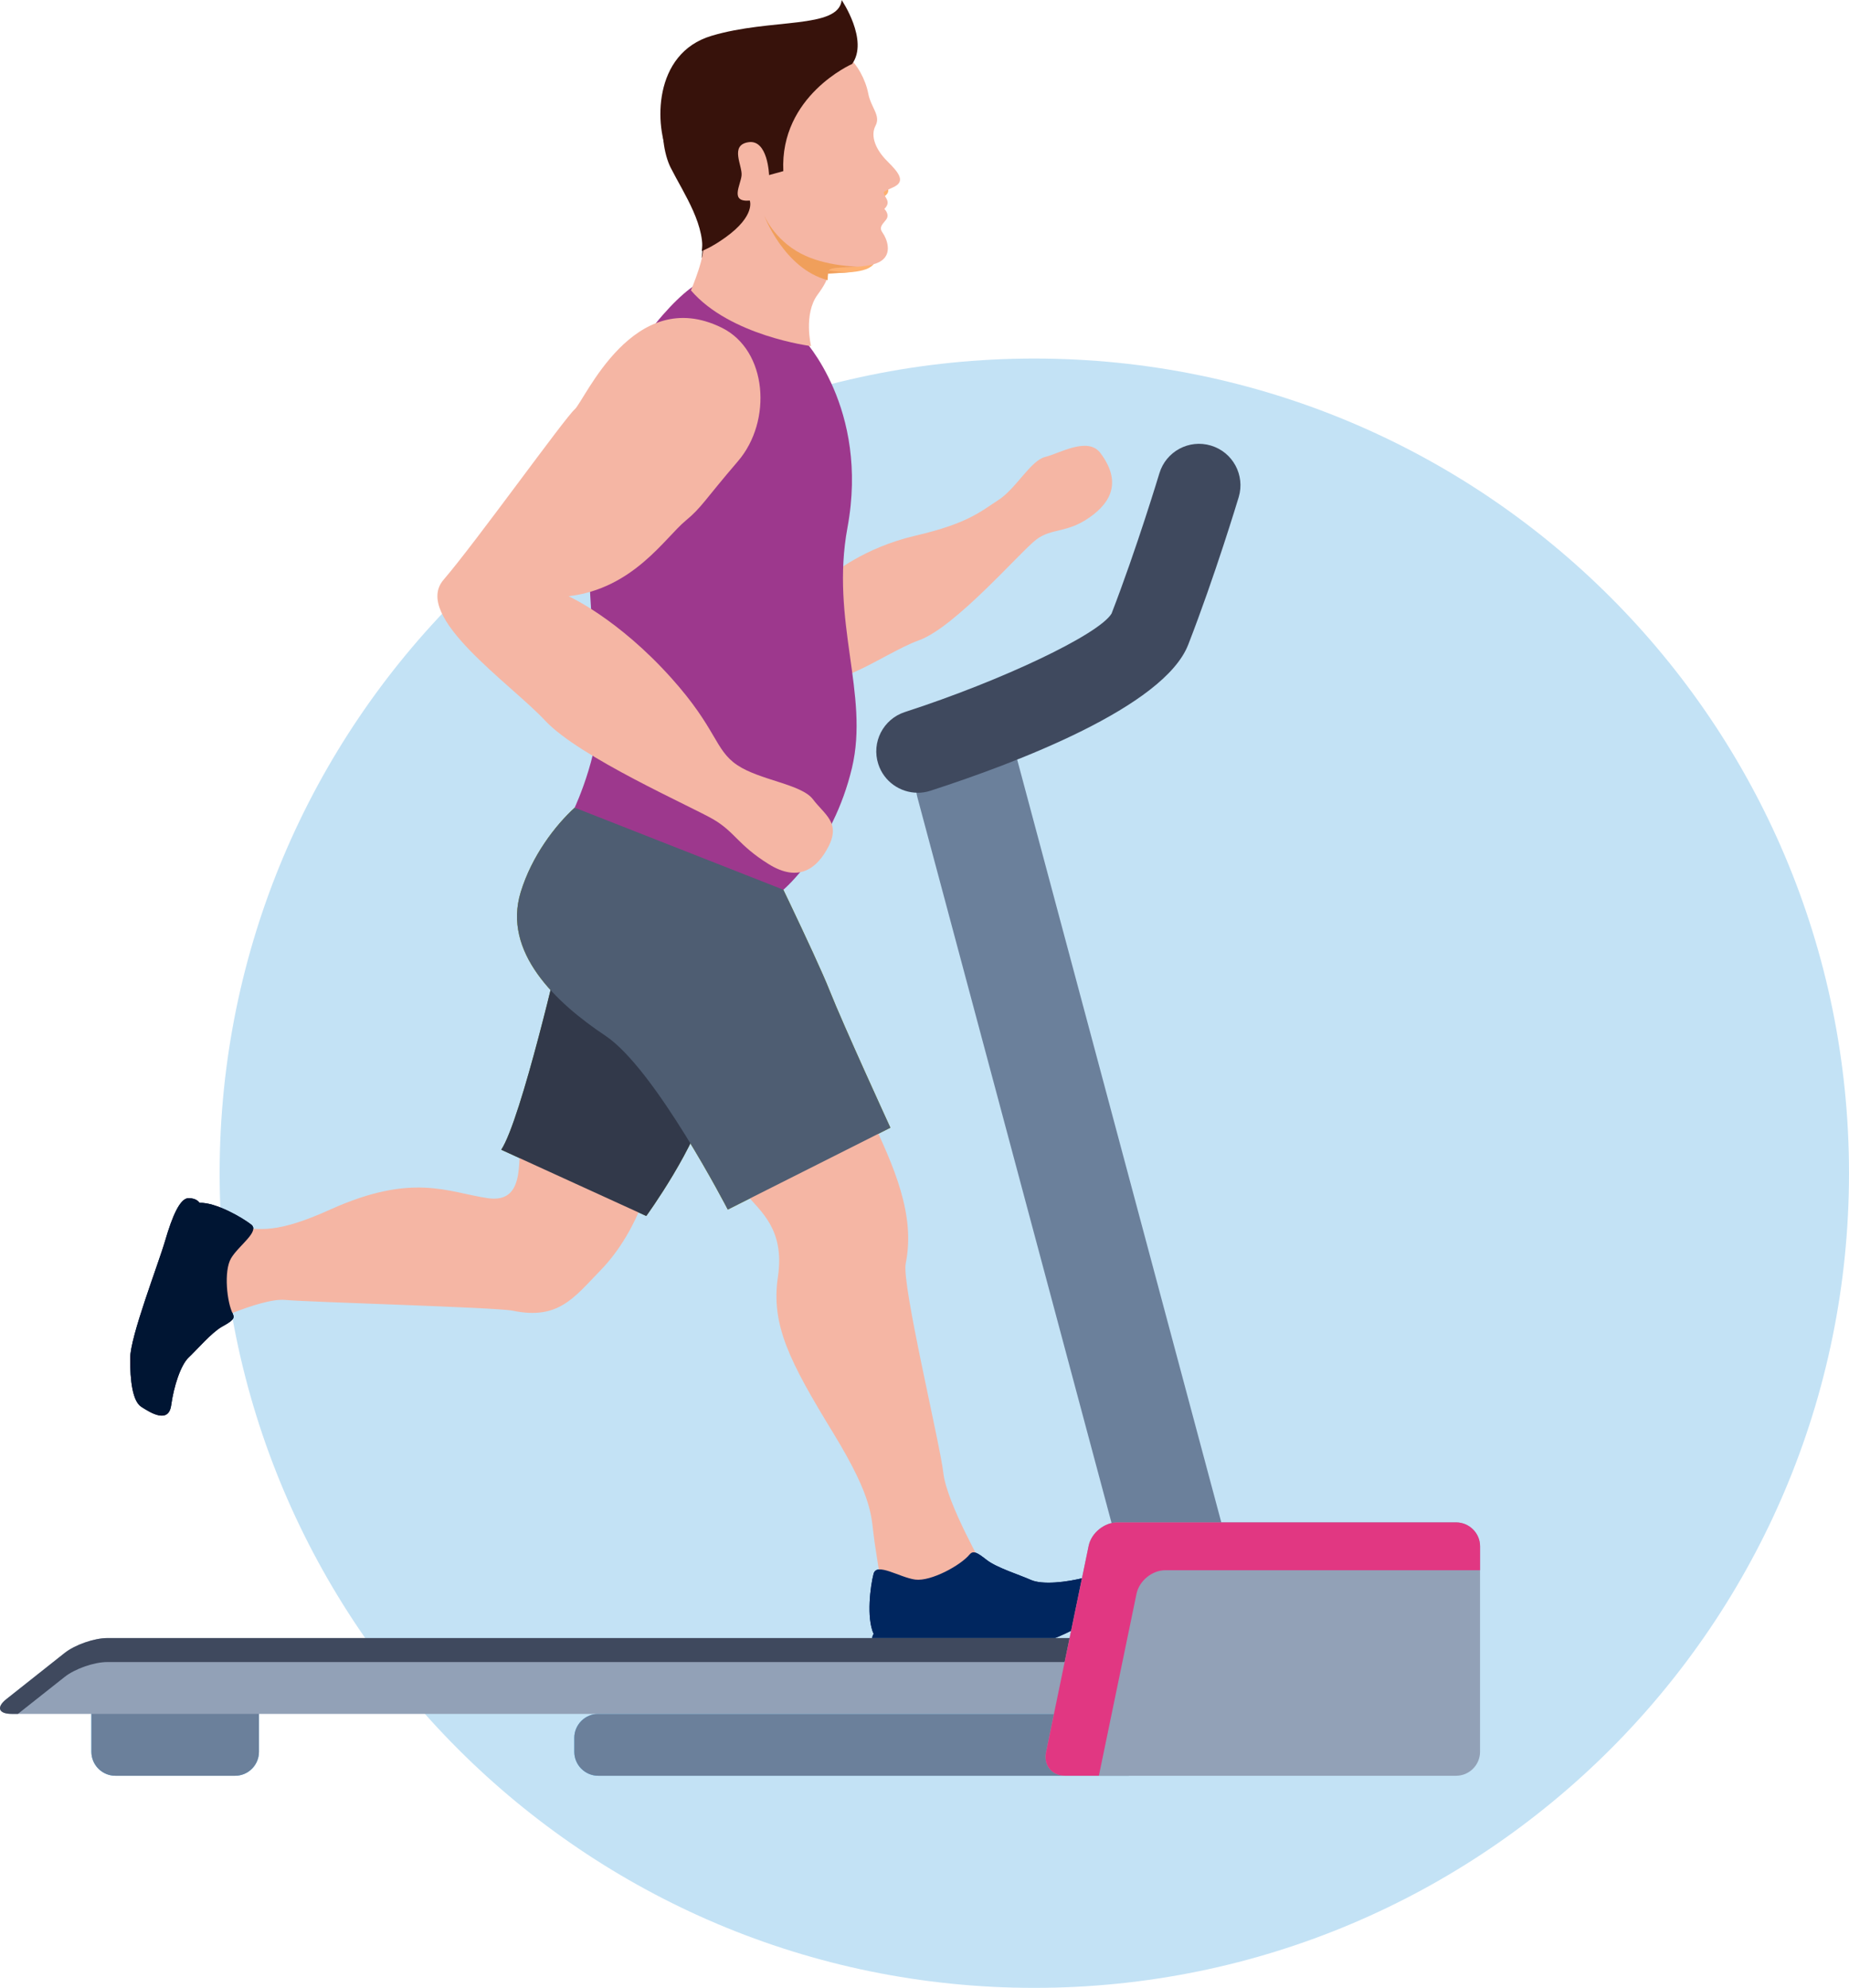<?xml version="1.0" encoding="UTF-8"?>
<!DOCTYPE svg PUBLIC "-//W3C//DTD SVG 1.1//EN" "http://www.w3.org/Graphics/SVG/1.1/DTD/svg11.dtd">
<!-- Creator: CorelDRAW 2018 (64-Bit) -->
<svg xmlns="http://www.w3.org/2000/svg" xml:space="preserve" width="1.782in" height="1.916in" version="1.1" style="shape-rendering:geometricPrecision; text-rendering:geometricPrecision; image-rendering:optimizeQuality; fill-rule:evenodd; clip-rule:evenodd"
viewBox="0 0 510.66 548.99"
 xmlns:xlink="http://www.w3.org/1999/xlink">
 <defs>
  <style type="text/css">
   <![CDATA[
    .fil8 {fill:#F5B6A4;fill-rule:nonzero}
    .fil16 {fill:#E13782;fill-rule:nonzero}
    .fil13 {fill:#6B809B;fill-rule:nonzero}
    .fil11 {fill:#9D388D;fill-rule:nonzero}
    .fil14 {fill:#92A1B7;fill-rule:nonzero}
    .fil10 {fill:#4E5D72;fill-rule:nonzero}
    .fil15 {fill:#3F495E;fill-rule:nonzero}
    .fil9 {fill:#32394A;fill-rule:nonzero}
    .fil7 {fill:#001533;fill-rule:nonzero}
    .fil6 {fill:#00265F;fill-rule:nonzero}
    .fil4 {fill:#37120B;fill-rule:nonzero}
    .fil12 {fill:#4EB6F2;fill-rule:nonzero}
    .fil1 {fill:#748729;fill-rule:nonzero}
    .fil2 {fill:#93A100;fill-rule:nonzero}
    .fil0 {fill:#C3E2F5;fill-rule:nonzero}
    .fil5 {fill:#F09F5B;fill-rule:nonzero}
    .fil3 {fill:#FDB171;fill-rule:nonzero}
   ]]>
  </style>
 </defs>
 <g id="Layer_x0020_1">
  <g id="_1607364353712">
   <path class="fil0" d="M510.66 323.99c0,124.27 -100.74,225 -225,225 -124.27,0 -225,-100.74 -225,-225 0,-124.27 100.74,-225 225,-225 124.27,0 225,100.74 225,225z"/>
   <g>
    <path class="fil1" d="M154.84 261.81c0,0 -10.88,47.39 -16.41,55.7l40.06 18.3c0,0 14,-19.24 17.08,-32.8l-40.73 -41.19z"/>
    <path class="fil2" d="M158.71 223.04c-5.37,4.91 -11.83,13.29 -14.9,23.32 -5.05,16.56 9.59,30.46 23.4,39.67 13.8,9.2 33.79,48.01 33.79,48.01l44.91 -22.61c0,0 -13.04,-28.41 -16.79,-37.89 -3.75,-9.5 -19.17,-41.11 -19.17,-41.11l-51.24 -9.38z"/>
    <path class="fil3" d="M232.17 21.06c1.9,1.45 4.18,5.4 4.89,9.1 0.71,3.72 3.32,5.71 1.88,8.4 -1.42,2.69 0.09,6.26 3.05,9.18 3.29,3.25 4.71,5.34 1.65,6.77 -3.09,1.43 -2.61,1.15 -2.37,1.98 0.23,0.83 1.76,1.96 -0.02,3.68 0,0 1.58,1.48 0.36,2.91 -1.21,1.44 -1.71,2.03 -0.79,3.33 0.94,1.29 2.88,5.63 -0.91,7.59 -3.82,1.96 -12.07,0.84 -12.98,2.12 -0.94,1.29 0.68,1.31 -3.04,6.37 -3.72,5.05 -1.69,13.36 -1.69,13.36 0,0 -21.05,-2.64 -31.23,-14.49 0,0 4.17,-9.7 3.01,-12.3 0,0 4.67,0.89 4.1,-1.36 0,0 2.09,-2.97 1.41,-4.58 0,0 0.98,-4.15 -0.77,-5.94 0,0 0.54,-1.85 -0.6,-3.11 -1.15,-1.25 -2.05,-2.44 -2.43,-4.75 -0.39,-2.32 9.87,-11.16 10.21,-12.16 0.37,-0.98 2.27,-3.05 1.46,-4.26 -0.8,-1.2 -0.55,-2.07 0.18,-2.71 0.74,-0.64 24.63,-9.14 24.63,-9.14z"/>
    <path class="fil4" d="M193.77 71.14c1.51,-8.55 -4.85,-17.56 -8.54,-24.86 -3.68,-7.3 -4.33,-26.5 11.13,-31.1 15.46,-4.62 32.98,-1.66 33.82,-9.28 0,0 7.12,10.48 2.71,16.61 0,0 -18.81,8.26 -17.88,27.86l-3.71 1.02c0,0 -0.29,-9.38 -5.41,-8.53 -4.85,0.79 -1.51,6.04 -1.72,8.59 -0.21,2.52 -3.21,7.03 2.13,6.56 0,0 1.58,3.91 -6.34,9.59 -3.66,2.64 -6.17,3.54 -6.17,3.54z"/>
    <path class="fil5" d="M234.44 75.19c-0.14,0 -8.56,-0.07 -14.87,-3.39 -7.08,-3.71 -9.63,-10.05 -9.63,-10.05 0,0 5.14,13.94 16.58,16.96 0.05,-1.19 0.02,-2.08 0.4,-2.59 0.57,-0.81 4.04,-0.65 7.52,-0.93z"/>
    <path class="fil6" d="M267.78 429.29c-2.4,2.97 -10.65,7.5 -15.01,6.94 -4.33,-0.59 -10.65,-4.85 -11.5,-1.6 -0.87,3.24 -2.03,12.15 0.02,16.61 0,0 -0.99,1.21 -0.01,3.54 1,2.33 6.84,2.34 14.29,1.47 7.46,-0.88 30.19,-1.51 36.22,-4.03 6.02,-2.55 11.39,-5.62 11.91,-8.63 0.53,-3.05 1.63,-9.43 -3.84,-7.98 -5.47,1.45 -12.06,2.07 -15.1,0.73 -3.04,-1.37 -9.5,-3.38 -12.23,-5.52 -2.73,-2.14 -3.76,-2.7 -4.74,-1.52z"/>
    <path class="fil7" d="M64.33 362.87c-1.66,-3.12 -2.59,-11.88 -0.51,-15.39 2.07,-3.51 8.01,-7.39 5.55,-9.31 -2.47,-1.92 -9.7,-6.15 -14.28,-6 0,0 -0.66,-1.29 -3.02,-1.29 -2.37,0.01 -4.49,5 -6.45,11.72 -1.96,6.72 -9.67,26.47 -9.67,32.56 -0.02,6.09 0.66,11.81 3.07,13.35 2.42,1.55 7.5,4.82 8.25,-0.4 0.72,-5.22 2.6,-11.11 4.84,-13.23 2.26,-2.12 6.35,-6.91 9.18,-8.49 2.8,-1.56 3.68,-2.24 3.01,-3.51z"/>
    <path class="fil8" d="M187.79 106.74c8.2,-7.02 22.84,-2.12 28.17,7.85 5.34,9.95 -1,13.41 4.22,15.97 5.22,2.56 13.2,14.89 9.58,28.1 0,0 8.67,-7.4 23.08,-10.75 14.54,-3.38 18.02,-6.71 22.88,-9.83 4.87,-3.11 8.94,-10.94 12.94,-11.91 3.97,-0.96 11.8,-5.74 15.28,-1.05 5.74,7.72 3.18,13.44 -3.08,17.79 -6.25,4.35 -10.26,2.86 -14.52,5.97 -4.25,3.11 -22.43,24.32 -32.57,27.94 -10.15,3.63 -26.7,17.08 -31.6,7.88 -4.9,-9.18 -18.19,-21.47 -21.19,-25.86 -2.98,-4.4 -3.95,-13.71 -4.93,-16.42 -0.99,-2.72 -24.14,-22.1 -8.28,-35.68z"/>
    <path class="fil8" d="M189.36 295.31c2.66,5.47 2.27,16.88 16.59,34.32 3.99,4.87 10.86,9.74 8.9,22.99 -1.99,13.26 3.29,23.49 15.17,42.95 11.58,18.96 10.48,23.37 11.52,30.32 1,6.98 3.57,22.01 3.57,22.01 0,0 17.07,-2.5 20.38,-4.17 3.29,-1.68 6.49,-10.26 6.49,-10.26 0,0 -10.51,-18.33 -11.44,-26.67 -0.96,-8.34 -11.56,-52.16 -10.4,-57.87 2.74,-13.44 -3.17,-26.69 -10,-41.09 -8.5,-17.97 -3.55,-10.05 -3.55,-10.05l-47.23 -2.47z"/>
    <path class="fil8" d="M150.76 303.89c-4.89,1.23 -2.97,1.55 -6.4,9.12 -2.17,4.74 2,19.61 -9.71,17.87 -10.99,-1.64 -20.7,-7.12 -43.45,3.15 -15.08,6.82 -19.33,5.36 -25.14,5 -5.84,-0.36 -15.15,0.26 -15.15,0.26 0,0 -4.21,17.44 -3.42,20.41 0.8,2.97 7.22,7.04 7.22,7.04 0,0 17.11,-8.4 24.04,-7.75 6.92,0.64 58.18,2.02 62.89,2.98 12.62,2.62 16.92,-3.67 24.11,-11.05 11.52,-11.77 14.73,-28.53 14.73,-28.53l-29.73 -18.51z"/>
    <path class="fil9" d="M154.84 261.81c0,0 -10.88,47.39 -16.41,55.7l40.06 18.3c0,0 14,-19.24 17.08,-32.8l-40.73 -41.19z"/>
    <path class="fil10" d="M158.71 223.04c-5.37,4.91 -11.83,13.29 -14.9,23.32 -5.05,16.56 9.59,30.46 23.4,39.67 13.8,9.2 33.79,48.01 33.79,48.01l44.91 -22.61c0,0 -13.04,-28.41 -16.79,-37.89 -3.75,-9.5 -19.17,-41.11 -19.17,-41.11l-51.24 -9.38z"/>
    <path class="fil11" d="M192 78.71c0,0 5.7,6.71 29.8,14.81 0,0 18.35,19.21 12.26,52.13 -4.79,25.87 6.09,45.99 1.24,66.39 -5.25,22.08 -18.94,33.66 -18.94,33.66 0,0 -34.52,-13.56 -57.65,-22.67 0,0 7.98,-16.94 6.57,-30.97 -1.4,-14.03 -4.91,-49.07 -1.05,-69.06 3.86,-19.97 20.15,-39.55 27.78,-44.3z"/>
    <path class="fil8" d="M234.59 16.09c2.02,1.55 4.45,5.75 5.2,9.68 0.75,3.96 3.53,6.07 2.01,8.93 -1.5,2.85 0.09,6.65 3.23,9.76 3.5,3.45 5,5.67 1.74,7.19 -3.28,1.51 -2.77,1.22 -2.51,2.1 0.25,0.89 1.87,2.08 -0.02,3.92 0,0 1.69,1.56 0.39,3.08 -1.29,1.54 -1.82,2.16 -0.84,3.55 1,1.36 3.05,5.98 -0.97,8.05 -4.06,2.09 -12.82,0.9 -13.79,2.25 -1,1.37 0.72,1.4 -3.23,6.76 -3.95,5.36 -1.8,14.19 -1.8,14.19 0,0 -22.36,-2.79 -33.18,-15.39 0,0 4.43,-10.31 3.2,-13.08 0,0 4.96,0.94 4.36,-1.44 0,0 2.22,-3.15 1.49,-4.86 0,0 1.04,-4.41 -0.82,-6.31 0,0 0.57,-1.96 -0.64,-3.3 -1.21,-1.33 -2.17,-2.59 -2.57,-5.05 -0.42,-2.47 10.49,-11.87 10.84,-12.92 0.39,-1.04 2.41,-3.23 1.55,-4.53 -0.85,-1.27 -0.59,-2.2 0.19,-2.87 0.8,-0.68 26.17,-9.72 26.17,-9.72z"/>
    <path class="fil4" d="M193.8 69.3c1.61,-9.09 -5.15,-18.65 -9.08,-26.41 -3.92,-7.76 -4.6,-28.16 11.82,-33.04 16.42,-4.91 35.03,-1.77 35.92,-9.86 0,0 7.56,11.13 2.88,17.64 0,0 -19.99,8.77 -19,29.6l-3.94 1.09c0,0 -0.3,-9.97 -5.75,-9.07 -5.16,0.84 -1.61,6.42 -1.84,9.13 -0.22,2.68 -3.4,7.48 2.27,6.98 0,0 1.68,4.16 -6.74,10.19 -3.9,2.81 -6.56,3.76 -6.56,3.76z"/>
    <path class="fil5" d="M237 73.61c-0.14,0 -9.09,-0.07 -15.78,-3.6 -7.53,-3.94 -10.24,-10.68 -10.24,-10.68 0,0 5.47,14.81 17.61,18.02 0.05,-1.26 0.02,-2.21 0.43,-2.75 0.6,-0.86 4.29,-0.7 7.98,-0.99z"/>
    <path class="fil8" d="M199.36 90.49c12.63,6.25 13.95,25.78 4.48,36.82 -9.47,11.04 -10.01,12.76 -14.48,16.46 -5.69,4.7 -14.45,18.77 -32.33,20.87 0,0 13.59,6.08 28.4,22.61 12.58,14.04 11.91,19.8 18.15,24 6.21,4.21 17.78,5.27 20.94,9.47 3.16,4.21 7.71,6.4 4.28,13.07 -3.06,5.94 -8.14,10.07 -16.56,4.8 -8.4,-5.25 -9.21,-8.76 -15.11,-12.26 -5.92,-3.51 -37.12,-17.19 -46.58,-27.35 -9.46,-10.18 -36.8,-28.75 -28.04,-38.9 8.76,-10.17 33.41,-44.6 36.2,-47.05 2.81,-2.47 16.21,-34.63 40.65,-22.54z"/>
    <path class="fil6" d="M267.78 429.29c-2.4,2.97 -10.65,7.5 -15.01,6.94 -4.33,-0.59 -10.65,-4.85 -11.5,-1.6 -0.87,3.24 -2.03,12.15 0.02,16.61 0,0 -0.99,1.21 -0.01,3.54 1,2.33 6.84,2.34 14.29,1.47 7.46,-0.88 30.19,-1.51 36.22,-4.03 6.02,-2.55 11.39,-5.62 11.91,-8.63 0.53,-3.05 1.63,-9.43 -3.84,-7.98 -5.47,1.45 -12.06,2.07 -15.1,0.73 -3.04,-1.37 -9.5,-3.38 -12.23,-5.52 -2.73,-2.14 -3.76,-2.7 -4.74,-1.52z"/>
    <path class="fil7" d="M64.33 362.87c-1.66,-3.12 -2.59,-11.88 -0.51,-15.39 2.07,-3.51 8.01,-7.39 5.55,-9.31 -2.47,-1.92 -9.7,-6.15 -14.28,-6 0,0 -0.66,-1.29 -3.02,-1.29 -2.37,0.01 -4.49,5 -6.45,11.72 -1.96,6.72 -9.67,26.47 -9.67,32.56 -0.02,6.09 0.66,11.81 3.07,13.35 2.42,1.55 7.5,4.82 8.25,-0.4 0.72,-5.22 2.6,-11.11 4.84,-13.23 2.26,-2.12 6.35,-6.91 9.18,-8.49 2.8,-1.56 3.68,-2.24 3.01,-3.51z"/>
    <path class="fil12" d="M158.61 479.94c0,-3.63 2.98,-6.62 6.61,-6.62l146.56 0c3.64,0 6.63,2.99 6.63,6.62l0 3.85c0,3.65 -2.99,6.62 -6.63,6.62l-146.56 0c-3.64,0 -6.61,-2.98 -6.61,-6.62l0 -3.85z"/>
    <path class="fil12" d="M71.52 483.79c0,3.65 -2.96,6.62 -6.6,6.62l-33.05 0c-3.65,0 -6.63,-2.98 -6.63,-6.62l0 -10.47c0,-3.63 2.98,-6.6 6.63,-6.6l33.05 0c3.64,0 6.6,2.97 6.6,6.6l0 10.47z"/>
    <path class="fil13" d="M158.61 479.94c0,-3.63 2.98,-6.62 6.61,-6.62l146.56 0c3.64,0 6.63,2.99 6.63,6.62l0 3.85c0,3.65 -2.99,6.62 -6.63,6.62l-146.56 0c-3.64,0 -6.61,-2.98 -6.61,-6.62l0 -3.85z"/>
    <path class="fil13" d="M71.52 483.79c0,3.65 -2.96,6.62 -6.6,6.62l-33.05 0c-3.65,0 -6.63,-2.98 -6.63,-6.62l0 -10.47c0,-3.63 2.98,-6.6 6.63,-6.6l33.05 0c3.64,0 6.6,2.97 6.6,6.6l0 10.47z"/>
    <path class="fil13" d="M329.21 455.95c-7.35,0 -14.07,-4.9 -16.06,-12.34l-59.72 -223.2c-2.37,-8.88 2.9,-17.99 11.77,-20.36 8.87,-2.37 12.84,-1.1 15.21,7.77l59.73 223.21c2.37,8.87 2.26,21.98 -6.61,24.35 -1.44,0.38 -2.89,0.57 -4.31,0.57z"/>
    <path class="fil14" d="M352.56 466.72c0,3.63 -2.97,6.6 -6.61,6.6l-342.74 0c-3.63,0 -4.28,-1.85 -1.42,-4.1l16.07 -12.73c2.85,-2.25 8.16,-4.11 11.79,-4.11l316.3 0c3.64,0 6.61,2.98 6.61,6.62l0 7.72z"/>
    <path class="fil15" d="M253.44 218.91c-4.82,0 -9.31,-3.08 -10.87,-7.91 -1.95,-6 1.35,-12.44 7.35,-14.38 26.92,-8.73 53.59,-21.43 57.07,-27.19 6.94,-17.94 13.15,-38.54 13.21,-38.74 1.82,-6.05 8.19,-9.48 14.24,-7.66 6.04,1.81 9.48,8.18 7.67,14.23 -0.27,0.87 -6.52,21.66 -13.95,40.76 -6.7,17.21 -47.48,32.66 -71.19,40.34 -1.17,0.38 -2.36,0.56 -3.52,0.56z"/>
    <path class="fil15" d="M345.95 452.38l-316.3 0c-3.63,0 -8.94,1.86 -11.79,4.11l-16.07 12.73c-2.87,2.25 -2.22,4.1 1.42,4.1l1.74 0 12.92 -10.22c2.85,-2.26 8.16,-4.1 11.79,-4.1l316.3 0c3.64,0 6.61,2.98 6.61,6.6l0 -6.6c0,-3.64 -2.97,-6.62 -6.61,-6.62z"/>
    <path class="fil14" d="M408.76 483.79c0,3.65 -2.98,6.62 -6.62,6.62l-108 0c-3.63,0 -6,-2.93 -5.26,-6.48l11.78 -57.02c0.73,-3.56 4.32,-6.48 7.96,-6.48l93.52 0c3.63,0 6.62,2.97 6.62,6.6l0 56.76z"/>
    <path class="fil16" d="M313.89 440.12c0.75,-3.56 4.31,-6.48 7.96,-6.48l86.92 0 0 -6.61c0,-3.63 -2.98,-6.6 -6.62,-6.6l-93.52 0c-3.64,0 -7.22,2.92 -7.96,6.48l-11.78 57.02c-0.74,3.55 1.62,6.48 5.26,6.48l9.34 0 10.4 -50.29z"/>
   </g>
  </g>
 </g>
</svg>
